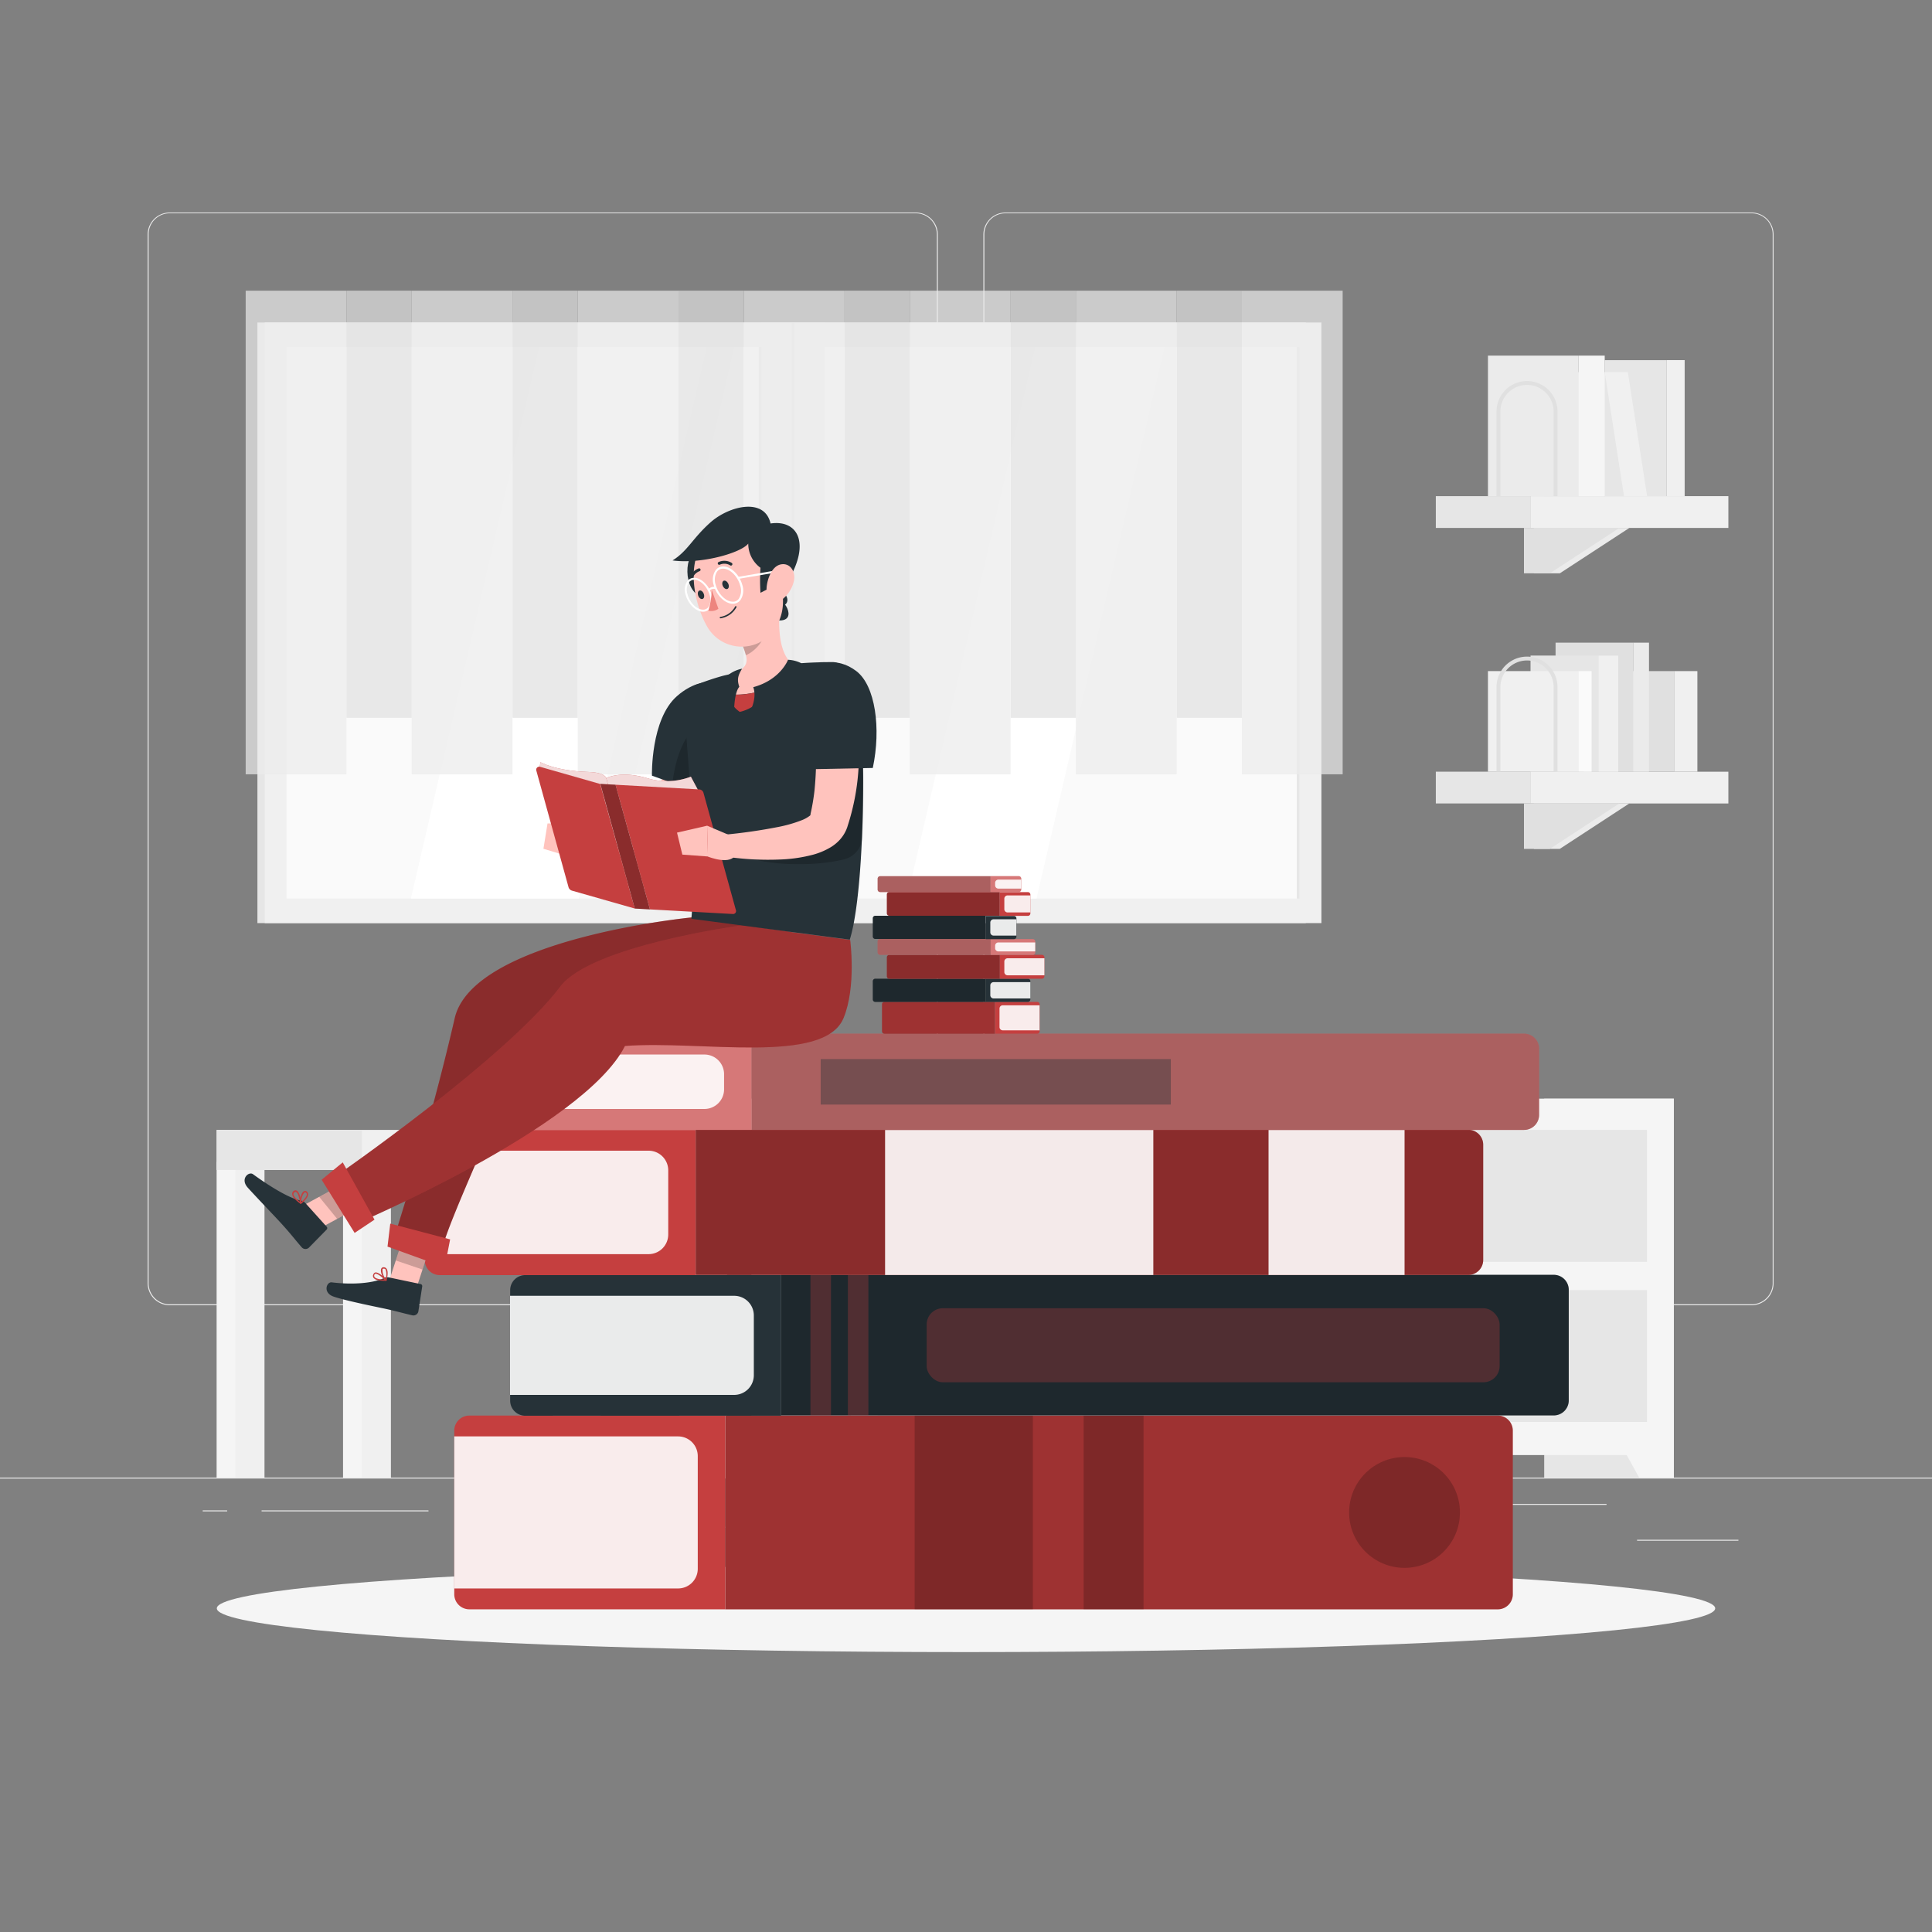 <svg xmlns="http://www.w3.org/2000/svg" viewBox="0 0 500 500"><rect x="0" y="0" width="500" height="500" fill="#808080" stroke="none"/><g id="freepik--background-complete--inject-11"><rect y="382.4" width="500" height="0.25" style="fill:#ebebeb"></rect><rect x="423.67" y="398.49" width="26.23" height="0.25" style="fill:#ebebeb"></rect><rect x="322.53" y="395.24" width="34.23" height="0.25" style="fill:#ebebeb"></rect><rect x="389.33" y="389.21" width="26.44" height="0.25" style="fill:#ebebeb"></rect><rect x="67.7" y="390.89" width="43.19" height="0.25" style="fill:#ebebeb"></rect><rect x="52.46" y="390.89" width="6.33" height="0.25" style="fill:#ebebeb"></rect><rect x="131.47" y="395.11" width="56.2" height="0.25" style="fill:#ebebeb"></rect><path d="M237,337.8H43.91a5.71,5.71,0,0,1-5.7-5.71V60.66A5.71,5.71,0,0,1,43.91,55H237a5.71,5.71,0,0,1,5.71,5.71V332.09A5.71,5.71,0,0,1,237,337.8ZM43.91,55.2a5.46,5.46,0,0,0-5.45,5.46V332.09a5.46,5.46,0,0,0,5.45,5.46H237a5.47,5.47,0,0,0,5.46-5.46V60.66A5.47,5.47,0,0,0,237,55.2Z" style="fill:#ebebeb"></path><path d="M453.31,337.8H260.21a5.72,5.72,0,0,1-5.71-5.71V60.66A5.72,5.72,0,0,1,260.21,55h193.1A5.71,5.71,0,0,1,459,60.66V332.09A5.71,5.71,0,0,1,453.31,337.8ZM260.21,55.2a5.47,5.47,0,0,0-5.46,5.46V332.09a5.47,5.47,0,0,0,5.46,5.46h193.1a5.47,5.47,0,0,0,5.46-5.46V60.66a5.47,5.47,0,0,0-5.46-5.46Z" style="fill:#ebebeb"></path><rect x="66.62" y="83.46" width="271.32" height="155.44" style="fill:#e6e6e6"></rect><rect x="68.51" y="83.46" width="273.47" height="155.44" style="fill:#f0f0f0"></rect><rect x="133.87" y="30.09" width="142.75" height="262.17" transform="translate(366.42 -44.07) rotate(90)" style="fill:#fafafa"></rect><polygon points="106.34 232.55 139.49 89.8 182.96 89.8 149.8 232.55 106.34 232.55" style="fill:#fff"></polygon><polygon points="156.84 232.55 189.99 89.8 209.62 89.8 176.47 232.55 156.84 232.55" style="fill:#fff"></polygon><polygon points="234.72 232.55 267.88 89.8 301.41 89.8 268.25 232.55 234.72 232.55" style="fill:#fff"></polygon><rect x="264.6" y="160.82" width="142.75" height="0.72" transform="translate(497.15 -174.79) rotate(90)" style="fill:#e6e6e6"></rect><rect x="197.1" y="83.46" width="16.3" height="155.44" style="fill:#f0f0f0"></rect><rect x="125.36" y="160.82" width="142.75" height="0.72" transform="translate(357.92 -35.56) rotate(90)" style="fill:#e6e6e6"></rect><rect x="204.96" y="83.46" width="0.57" height="155.44" style="fill:#e6e6e6"></rect><g style="opacity:0.7"><rect x="321.4" y="75.22" width="26.08" height="125.16" transform="translate(668.88 275.61) rotate(180)" style="fill:#ebebeb"></rect><rect x="304.51" y="75.22" width="16.89" height="110.55" style="fill:#e0e0e0"></rect><rect x="278.43" y="75.22" width="26.08" height="125.16" transform="translate(582.94 275.61) rotate(180)" style="fill:#ebebeb"></rect><rect x="261.54" y="75.22" width="16.89" height="110.55" style="fill:#e0e0e0"></rect><rect x="235.46" y="75.22" width="26.08" height="125.16" transform="translate(497 275.61) rotate(180)" style="fill:#ebebeb"></rect><rect x="218.57" y="75.22" width="16.89" height="110.55" style="fill:#e0e0e0"></rect><rect x="192.49" y="75.22" width="26.08" height="125.16" transform="translate(411.06 275.61) rotate(180)" style="fill:#ebebeb"></rect><rect x="175.6" y="75.22" width="16.89" height="110.55" style="fill:#e0e0e0"></rect><rect x="149.52" y="75.22" width="26.08" height="125.16" transform="translate(325.12 275.61) rotate(180)" style="fill:#ebebeb"></rect><rect x="132.63" y="75.22" width="16.89" height="110.55" style="fill:#e0e0e0"></rect><rect x="106.55" y="75.22" width="26.08" height="125.16" transform="translate(239.18 275.61) rotate(180)" style="fill:#ebebeb"></rect><rect x="63.58" y="75.22" width="26.08" height="125.16" transform="translate(153.24 275.61) rotate(180)" style="fill:#ebebeb"></rect><rect x="89.66" y="75.22" width="16.89" height="110.55" style="fill:#e0e0e0"></rect></g><rect x="399.64" y="284.33" width="33.55" height="98.07" style="fill:#e6e6e6"></rect><polygon points="424.22 382.4 433.18 382.4 433.18 365.48 414.83 365.48 424.22 382.4" style="fill:#f5f5f5"></polygon><rect x="194.46" y="284.33" width="33.55" height="98.07" style="fill:#e6e6e6"></rect><rect x="220.19" y="284.33" width="212.99" height="92.24" style="fill:#f5f5f5"></rect><polygon points="229.14 382.4 220.19 382.4 220.19 365.48 238.54 365.48 229.14 382.4" style="fill:#f5f5f5"></polygon><rect x="227.14" y="292.42" width="199.1" height="34.14" style="fill:#e6e6e6"></rect><rect x="227.14" y="333.87" width="199.1" height="34.14" style="fill:#e6e6e6"></rect><rect x="396.04" y="128.41" width="51.27" height="8.22" transform="translate(843.34 265.04) rotate(180)" style="fill:#f0f0f0"></rect><rect x="371.59" y="128.41" width="24.45" height="8.22" style="fill:#e6e6e6"></rect><polygon points="396.98 136.63 421.67 136.63 403.67 148.38 396.98 148.38 396.98 136.63" style="fill:#ebebeb"></polygon><polygon points="394.4 136.63 419.09 136.63 401.09 148.38 394.4 148.38 394.4 136.63" style="fill:#e0e0e0"></polygon><rect x="415.3" y="93.2" width="16.05" height="35.2" transform="translate(846.65 221.61) rotate(180)" style="fill:#e6e6e6"></rect><rect x="431.35" y="93.2" width="4.64" height="35.2" style="fill:#f0f0f0"></rect><polygon points="394.62 96.31 415.3 96.31 420.29 128.41 399.6 128.41 394.62 96.31" style="fill:#e6e6e6"></polygon><polygon points="421.28 96.31 415.3 96.31 420.29 128.41 426.27 128.41 421.28 96.31" style="fill:#f0f0f0"></polygon><rect x="385.08" y="92.03" width="23.44" height="36.38" transform="translate(793.6 220.44) rotate(180)" style="fill:#ebebeb"></rect><rect x="408.52" y="92.03" width="6.78" height="36.38" style="fill:#f5f5f5"></rect><path d="M403.08,128.41h-1v-21.9a6.89,6.89,0,1,0-13.78,0v21.9h-1v-21.9a7.89,7.89,0,1,1,15.78,0Z" style="fill:#e0e0e0"></path><rect x="396.04" y="199.71" width="51.27" height="8.22" transform="translate(843.34 407.65) rotate(180)" style="fill:#f0f0f0"></rect><rect x="371.59" y="199.71" width="24.45" height="8.22" style="fill:#e6e6e6"></rect><polygon points="396.98 207.93 421.67 207.93 403.67 219.69 396.98 219.69 396.98 207.93" style="fill:#ebebeb"></polygon><polygon points="394.4 207.93 419.09 207.93 401.09 219.69 394.4 219.69 394.4 207.93" style="fill:#e0e0e0"></polygon><rect x="409.83" y="173.68" width="23.44" height="26.03" transform="translate(843.1 373.39) rotate(180)" style="fill:#e0e0e0"></rect><rect x="433.27" y="173.68" width="6.01" height="26.03" style="fill:#f0f0f0"></rect><rect x="402.58" y="166.32" width="20.09" height="33.39" transform="translate(825.25 366.03) rotate(180)" style="fill:#e0e0e0"></rect><rect x="422.67" y="166.32" width="4.09" height="33.39" style="fill:#ebebeb"></rect><rect x="396.1" y="169.67" width="17.61" height="30.05" transform="translate(809.81 369.38) rotate(180)" style="fill:#e6e6e6"></rect><rect x="413.71" y="169.67" width="5.09" height="30.05" style="fill:#f0f0f0"></rect><rect x="385.08" y="173.68" width="23.44" height="26.03" transform="translate(793.6 373.39) rotate(180)" style="fill:#f0f0f0"></rect><rect x="408.52" y="173.68" width="3.39" height="26.03" style="fill:#fafafa"></rect><path d="M403.08,199.71h-1V177.82a6.89,6.89,0,0,0-13.78,0v21.89h-1V177.82a7.89,7.89,0,0,1,15.78,0Z" style="fill:#e0e0e0"></path><rect x="143.07" y="300.72" width="8.63" height="81.68" style="fill:#f5f5f5"></rect><rect x="147.95" y="300.72" width="7.51" height="81.68" style="fill:#f0f0f0"></rect><rect x="56.06" y="300.72" width="8.63" height="81.68" style="fill:#f5f5f5"></rect><rect x="60.94" y="300.72" width="7.51" height="81.68" style="fill:#f0f0f0"></rect><rect x="175.79" y="300.72" width="8.63" height="81.68" style="fill:#f5f5f5"></rect><rect x="180.66" y="300.72" width="7.51" height="81.68" style="fill:#f0f0f0"></rect><rect x="88.78" y="300.72" width="8.63" height="81.68" style="fill:#f5f5f5"></rect><rect x="56.06" y="292.42" width="132.11" height="10.36" transform="translate(244.24 595.2) rotate(180)" style="fill:#f0f0f0"></rect><rect x="56.06" y="292.42" width="37.59" height="10.36" transform="translate(149.72 595.2) rotate(180)" style="fill:#e6e6e6"></rect><rect x="93.66" y="300.72" width="7.51" height="81.68" style="fill:#f0f0f0"></rect></g><g id="freepik--Shadow--inject-11"><ellipse id="freepik--path--inject-11" cx="250" cy="416.24" rx="193.89" ry="11.32" style="fill:#f5f5f5"></ellipse></g><g id="freepik--Books--inject-11"><path d="M191.56,366.35H391.5a0,0,0,0,1,0,0v50.14a0,0,0,0,1,0,0H191.56a3.88,3.88,0,0,1-3.88-3.88V370.23A3.88,3.88,0,0,1,191.56,366.35Z" transform="translate(579.19 782.84) rotate(180)" style="fill:#C53F3F"></path><path d="M191.56,366.35H391.5a0,0,0,0,1,0,0v50.14a0,0,0,0,1,0,0H191.56a3.88,3.88,0,0,1-3.88-3.88V370.23A3.88,3.88,0,0,1,191.56,366.35Z" transform="translate(579.19 782.84) rotate(180)" style="opacity:0.2"></path><rect x="236.7" y="366.35" width="30.59" height="50.14" transform="translate(504 782.84) rotate(180)" style="opacity:0.2"></rect><rect x="280.44" y="366.35" width="15.51" height="50.14" transform="translate(576.39 782.84) rotate(180)" style="opacity:0.2"></rect><path d="M121.46,366.35h66.22a0,0,0,0,1,0,0v50.14a0,0,0,0,1,0,0H121.46a3.9,3.9,0,0,1-3.9-3.9V370.25A3.9,3.9,0,0,1,121.46,366.35Z" style="fill:#C53F3F"></path><path d="M117.56,371.74h57.93a5.09,5.09,0,0,1,5.09,5.09V406a5.09,5.09,0,0,1-5.09,5.09H117.56a0,0,0,0,1,0,0V371.74A0,0,0,0,1,117.56,371.74Z" style="fill:#fff;opacity:0.9"></path><circle cx="363.49" cy="391.42" r="14.34" style="opacity:0.2"></circle><path d="M206,330H406a0,0,0,0,1,0,0v36.39a0,0,0,0,1,0,0H206a3.88,3.88,0,0,1-3.88-3.88V333.84A3.88,3.88,0,0,1,206,330Z" transform="translate(608.11 696.31) rotate(180)" style="fill:#263238"></path><path d="M206,330H406a0,0,0,0,1,0,0v36.39a0,0,0,0,1,0,0H206a3.88,3.88,0,0,1-3.88-3.88V333.84A3.88,3.88,0,0,1,206,330Z" transform="translate(608.11 696.31) rotate(180)" style="opacity:0.2"></path><path d="M135.93,330h66.22a0,0,0,0,1,0,0v36.39a0,0,0,0,1,0,0H135.93a3.9,3.9,0,0,1-3.9-3.9V333.86A3.9,3.9,0,0,1,135.93,330Z" style="fill:#263238"></path><path d="M132,335.35H190a5.09,5.09,0,0,1,5.09,5.09v15.45A5.09,5.09,0,0,1,190,361H132a0,0,0,0,1,0,0V335.35A0,0,0,0,1,132,335.35Z" style="fill:#fff;opacity:0.9"></path><rect x="239.83" y="338.58" width="148.28" height="19.16" rx="4.19" transform="translate(627.93 696.31) rotate(180)" style="fill:#C53F3F;opacity:0.3"></rect><rect x="209.74" y="329.96" width="5.31" height="36.39" transform="translate(424.79 696.31) rotate(180)" style="fill:#C53F3F;opacity:0.3"></rect><rect x="219.44" y="329.96" width="5.31" height="36.39" transform="translate(444.18 696.31) rotate(180)" style="fill:#C53F3F;opacity:0.3"></rect><path d="M183.92,292.42H383.85a0,0,0,0,1,0,0V330a0,0,0,0,1,0,0H183.92a3.88,3.88,0,0,1-3.88-3.88V296.3A3.88,3.88,0,0,1,183.92,292.42Z" transform="translate(563.89 622.38) rotate(180)" style="fill:#C53F3F"></path><path d="M183.92,292.42H383.85a0,0,0,0,1,0,0V330a0,0,0,0,1,0,0H183.92a3.88,3.88,0,0,1-3.88-3.88V296.3A3.88,3.88,0,0,1,183.92,292.42Z" transform="translate(563.89 622.38) rotate(180)" style="opacity:0.3"></path><rect x="229.05" y="292.42" width="69.42" height="37.54" transform="translate(527.53 622.38) rotate(180)" style="fill:#fff;opacity:0.9"></rect><rect x="328.29" y="292.42" width="35.2" height="37.54" transform="translate(691.79 622.38) rotate(180)" style="fill:#fff;opacity:0.9"></rect><path d="M113.82,292.42H180a0,0,0,0,1,0,0V330a0,0,0,0,1,0,0H113.82a3.9,3.9,0,0,1-3.9-3.9V296.32A3.9,3.9,0,0,1,113.82,292.42Z" style="fill:#C53F3F"></path><path d="M109.92,297.8h57.93a5.09,5.09,0,0,1,5.09,5.09v16.59a5.09,5.09,0,0,1-5.09,5.09H109.92a0,0,0,0,1,0,0V297.8A0,0,0,0,1,109.92,297.8Z" style="fill:#fff;opacity:0.9"></path><path d="M198.38,267.52H398.31a0,0,0,0,1,0,0v24.9a0,0,0,0,1,0,0H198.38a3.88,3.88,0,0,1-3.88-3.88V271.4A3.88,3.88,0,0,1,198.38,267.52Z" transform="translate(592.81 559.94) rotate(180)" style="fill:#C53F3F"></path><path d="M198.38,267.52H398.31a0,0,0,0,1,0,0v24.9a0,0,0,0,1,0,0H198.38a3.88,3.88,0,0,1-3.88-3.88V271.4A3.88,3.88,0,0,1,198.38,267.52Z" transform="translate(592.81 559.94) rotate(180)" style="fill:#fff;opacity:0.3"></path><path d="M198.38,267.52H398.31a0,0,0,0,1,0,0v24.9a0,0,0,0,1,0,0H198.38a3.88,3.88,0,0,1-3.88-3.88V271.4A3.88,3.88,0,0,1,198.38,267.52Z" transform="translate(592.81 559.94) rotate(180)" style="opacity:0.2"></path><path d="M128.28,267.52H194.5a0,0,0,0,1,0,0v24.9a0,0,0,0,1,0,0H128.28a3.9,3.9,0,0,1-3.9-3.9v-17.1A3.9,3.9,0,0,1,128.28,267.52Z" style="fill:#C53F3F"></path><path d="M128.28,267.52H194.5a0,0,0,0,1,0,0v24.9a0,0,0,0,1,0,0H128.28a3.9,3.9,0,0,1-3.9-3.9v-17.1A3.9,3.9,0,0,1,128.28,267.52Z" style="fill:#fff;opacity:0.3"></path><path d="M124.38,272.91H182.3a5.09,5.09,0,0,1,5.09,5.09v4A5.09,5.09,0,0,1,182.3,287H124.38a0,0,0,0,1,0,0V272.91A0,0,0,0,1,124.38,272.91Z" style="fill:#fff;opacity:0.9"></path><rect x="212.4" y="274.08" width="90.62" height="11.77" transform="translate(515.41 559.94) rotate(180)" style="fill:#263238;opacity:0.4"></rect><path d="M228.9,259.28h28.59a0,0,0,0,1,0,0v8.25a0,0,0,0,1,0,0H228.9a.64.64,0,0,1-.64-.64v-7A.64.64,0,0,1,228.9,259.28Z" style="fill:#C53F3F"></path><path d="M228.9,259.28h28.59a0,0,0,0,1,0,0v8.25a0,0,0,0,1,0,0H228.9a.64.64,0,0,1-.64-.64v-7A.64.64,0,0,1,228.9,259.28Z" style="opacity:0.2"></path><path d="M258.14,259.28H269a0,0,0,0,1,0,0v8.25a0,0,0,0,1,0,0h-10.9a.64.64,0,0,1-.64-.64v-7A.64.64,0,0,1,258.14,259.28Z" transform="translate(526.53 526.82) rotate(180)" style="fill:#C53F3F"></path><path d="M258.66,260.17h9.53a.84.84,0,0,1,.84.84v4.8a.84.84,0,0,1-.84.84h-9.53a0,0,0,0,1,0,0v-6.48A0,0,0,0,1,258.66,260.17Z" transform="translate(527.7 526.82) rotate(180)" style="fill:#fff;opacity:0.9"></path><path d="M226.52,253.29h28.59a0,0,0,0,1,0,0v6a0,0,0,0,1,0,0H226.52a.64.64,0,0,1-.64-.64v-4.71A.64.64,0,0,1,226.52,253.29Z" style="fill:#263238"></path><path d="M226.52,253.29h28.59a0,0,0,0,1,0,0v6a0,0,0,0,1,0,0H226.52a.64.64,0,0,1-.64-.64v-4.71A.64.64,0,0,1,226.52,253.29Z" style="opacity:0.2"></path><path d="M255.76,253.29h10.9a0,0,0,0,1,0,0v6a0,0,0,0,1,0,0h-10.9a.64.64,0,0,1-.64-.64v-4.71A.64.64,0,0,1,255.76,253.29Z" transform="translate(521.77 512.58) rotate(180)" style="fill:#263238"></path><path d="M256.28,254.18h9.53a.84.84,0,0,1,.84.84v2.54a.84.84,0,0,1-.84.84h-9.53a0,0,0,0,1,0,0v-4.22A0,0,0,0,1,256.28,254.18Z" transform="translate(522.94 512.58) rotate(180)" style="fill:#fff;opacity:0.9"></path><path d="M230.16,247.12h28.59a0,0,0,0,1,0,0v6.18a0,0,0,0,1,0,0H230.16a.64.64,0,0,1-.64-.64v-4.9A.64.64,0,0,1,230.16,247.12Z" style="fill:#C53F3F"></path><path d="M230.16,247.12h28.59a0,0,0,0,1,0,0v6.18a0,0,0,0,1,0,0H230.16a.64.64,0,0,1-.64-.64v-4.9A.64.64,0,0,1,230.16,247.12Z" style="opacity:0.3"></path><path d="M259.39,247.12h10.9a0,0,0,0,1,0,0v6.18a0,0,0,0,1,0,0h-10.9a.64.64,0,0,1-.64-.64v-4.89A.64.64,0,0,1,259.39,247.12Z" transform="translate(529.04 500.41) rotate(180)" style="fill:#C53F3F"></path><path d="M259.92,248h9.53a.84.84,0,0,1,.84.84v2.73a.84.84,0,0,1-.84.84h-9.53a0,0,0,0,1,0,0V248A0,0,0,0,1,259.92,248Z" transform="translate(530.21 500.41) rotate(180)" style="fill:#fff;opacity:0.9"></path><path d="M227.78,243h28.59a0,0,0,0,1,0,0v4.1a0,0,0,0,1,0,0H227.78a.64.64,0,0,1-.64-.64v-2.82A.64.64,0,0,1,227.78,243Z" style="fill:#C53F3F"></path><path d="M227.78,243h28.59a0,0,0,0,1,0,0v4.1a0,0,0,0,1,0,0H227.78a.64.64,0,0,1-.64-.64v-2.82A.64.64,0,0,1,227.78,243Z" style="fill:#fff;opacity:0.3"></path><path d="M227.78,243h28.59a0,0,0,0,1,0,0v4.1a0,0,0,0,1,0,0H227.78a.64.64,0,0,1-.64-.64v-2.82A.64.64,0,0,1,227.78,243Z" style="opacity:0.2"></path><path d="M257,243h10.9a0,0,0,0,1,0,0v4.1a0,0,0,0,1,0,0H257a.64.64,0,0,1-.64-.64v-2.81A.64.64,0,0,1,257,243Z" transform="translate(524.28 490.14) rotate(180)" style="fill:#C53F3F"></path><path d="M257,243h10.9a0,0,0,0,1,0,0v4.1a0,0,0,0,1,0,0H257a.64.64,0,0,1-.64-.64v-2.81A.64.64,0,0,1,257,243Z" transform="translate(524.28 490.14) rotate(180)" style="fill:#fff;opacity:0.3"></path><path d="M257.54,243.91h9.53a.84.84,0,0,1,.84.84v.65a.84.84,0,0,1-.84.84h-9.53a0,0,0,0,1,0,0v-2.32A0,0,0,0,1,257.54,243.91Z" transform="translate(525.45 490.14) rotate(180)" style="fill:#fff;opacity:0.9"></path><path d="M226.52,237h28.59a0,0,0,0,1,0,0v6a0,0,0,0,1,0,0H226.52a.64.64,0,0,1-.64-.64v-4.71A.64.64,0,0,1,226.52,237Z" style="fill:#263238"></path><path d="M226.52,237h28.59a0,0,0,0,1,0,0v6a0,0,0,0,1,0,0H226.52a.64.64,0,0,1-.64-.64v-4.71A.64.64,0,0,1,226.52,237Z" style="opacity:0.2"></path><path d="M255.76,237H263a0,0,0,0,1,0,0v6a0,0,0,0,1,0,0h-7.27a.64.64,0,0,1-.64-.64v-4.71A.64.64,0,0,1,255.76,237Z" transform="translate(518.14 480.05) rotate(180)" style="fill:#263238"></path><path d="M256.28,237.92h5.9a.84.84,0,0,1,.84.84v2.54a.84.84,0,0,1-.84.84h-5.9a0,0,0,0,1,0,0v-4.22A0,0,0,0,1,256.28,237.92Z" transform="translate(519.31 480.05) rotate(180)" style="fill:#fff;opacity:0.9"></path><path d="M230.16,230.85h28.59a0,0,0,0,1,0,0V237a0,0,0,0,1,0,0H230.16a.64.64,0,0,1-.64-.64v-4.9A.64.64,0,0,1,230.16,230.85Z" style="fill:#C53F3F"></path><path d="M230.16,230.85h28.59a0,0,0,0,1,0,0V237a0,0,0,0,1,0,0H230.16a.64.64,0,0,1-.64-.64v-4.9A.64.64,0,0,1,230.16,230.85Z" style="opacity:0.3"></path><path d="M259.39,230.85h7.27a0,0,0,0,1,0,0V237a0,0,0,0,1,0,0h-7.27a.64.64,0,0,1-.64-.64v-4.89A.64.64,0,0,1,259.39,230.85Z" transform="translate(525.41 467.88) rotate(180)" style="fill:#C53F3F"></path><path d="M259.92,231.74h5.9a.84.84,0,0,1,.84.84v2.73a.84.84,0,0,1-.84.84h-5.9a0,0,0,0,1,0,0v-4.41A0,0,0,0,1,259.92,231.74Z" transform="translate(526.58 467.88) rotate(180)" style="fill:#fff;opacity:0.9"></path><path d="M227.78,226.76h28.59a0,0,0,0,1,0,0v4.1a0,0,0,0,1,0,0H227.78a.64.64,0,0,1-.64-.64v-2.82A.64.64,0,0,1,227.78,226.76Z" style="fill:#C53F3F"></path><path d="M227.78,226.76h28.59a0,0,0,0,1,0,0v4.1a0,0,0,0,1,0,0H227.78a.64.64,0,0,1-.64-.64v-2.82A.64.64,0,0,1,227.78,226.76Z" style="fill:#fff;opacity:0.3"></path><path d="M227.78,226.76h28.59a0,0,0,0,1,0,0v4.1a0,0,0,0,1,0,0H227.78a.64.64,0,0,1-.64-.64v-2.82A.64.64,0,0,1,227.78,226.76Z" style="opacity:0.2"></path><path d="M257,226.76h7.27a0,0,0,0,1,0,0v4.1a0,0,0,0,1,0,0H257a.64.64,0,0,1-.64-.64V227.4A.64.64,0,0,1,257,226.76Z" transform="translate(520.65 457.61) rotate(180)" style="fill:#C53F3F"></path><path d="M257,226.76h7.27a0,0,0,0,1,0,0v4.1a0,0,0,0,1,0,0H257a.64.64,0,0,1-.64-.64V227.4A.64.64,0,0,1,257,226.76Z" transform="translate(520.65 457.61) rotate(180)" style="fill:#fff;opacity:0.3"></path><path d="M257.54,227.64h5.9a.84.84,0,0,1,.84.84v.65a.84.84,0,0,1-.84.84h-5.9a0,0,0,0,1,0,0v-2.32A0,0,0,0,1,257.54,227.64Z" transform="translate(521.82 457.61) rotate(180)" style="fill:#fff;opacity:0.9"></path></g><g id="freepik--Character--inject-11"><polygon points="106.75 336.5 100.15 333.19 105.51 316.79 112.11 320.1 106.75 336.5" style="fill:#ffc3bd"></polygon><path d="M100.73,330.61l8.1,1.7a.54.54,0,0,1,.44.61l-1,6.49a1.3,1.3,0,0,1-1.53,1c-2.81-.64-4.13-1.09-7.69-1.84-2.19-.46-9.76-2-12.68-3s-1.85-3.87-.52-3.7c6,.74,11.13.07,13.5-1.1A2.1,2.1,0,0,1,100.73,330.61Z" style="fill:#263238"></path><polygon points="112.11 320.11 105.51 316.8 102.44 326.21 109.35 328.56 112.11 320.11" style="opacity:0.2"></polygon><path d="M179,237.43s-56.59,5.48-61.32,26.09c-6.81,29.61-16,57.75-16,57.75l12.66,2.23c1.94-8.43,16.37-38,23.14-57.93,15.33-2.29,56.31,6.41,62.45-5.25a44.31,44.31,0,0,0,4.89-19.11Z" style="fill:#C53F3F"></path><path d="M179,237.43s-56.59,5.48-61.32,26.09c-6.81,29.61-16,57.75-16,57.75l12.66,2.23c1.94-8.43,16.37-38,23.14-57.93,15.33-2.29,56.31,6.41,62.45-5.25a44.31,44.31,0,0,0,4.89-19.11Z" style="opacity:0.3"></path><polygon points="115.09 327.98 100.29 322.62 101 316.67 116.49 320.75 115.09 327.98" style="fill:#C53F3F"></polygon><path d="M97.91,331.33a8.61,8.61,0,0,0,2,.14.18.18,0,0,0,.16-.1.19.19,0,0,0,0-.18c-.2-.21-2-2-2.9-1.88a.67.67,0,0,0-.5.4.94.94,0,0,0,0,1A2,2,0,0,0,97.91,331.33Zm1.56-.2c-1.34,0-2.28-.25-2.55-.66a.6.6,0,0,1,0-.62.29.29,0,0,1,.23-.2C97.68,329.56,98.75,330.42,99.47,331.13Z" style="fill:#C53F3F"></path><path d="M99.85,331.47h.08a.17.17,0,0,0,.11-.12c0-.08.63-2.13,0-3a.85.85,0,0,0-.67-.38.64.64,0,0,0-.71.38c-.33.75.43,2.48,1.05,3.06Zm-.38-3.13a.51.51,0,0,1,.33.22,3.82,3.82,0,0,1,0,2.39A3.44,3.44,0,0,1,99,328.5c0-.09.12-.19.37-.17Z" style="fill:#C53F3F"></path><path d="M185.1,185.62c-.34,3.72-.88,7.22-1.46,10.81s-1.34,7.13-2.27,10.7a76.32,76.32,0,0,1-3.52,10.73,35.07,35.07,0,0,1-2.81,5.47,19.69,19.69,0,0,1-2.11,2.79,13.77,13.77,0,0,1-3.27,2.7l-.42.24-.23.08a11.49,11.49,0,0,1-6.73.22,20.47,20.47,0,0,1-4.72-1.86,30.8,30.8,0,0,1-3.86-2.5c-.6-.45-1.16-.94-1.72-1.43a21.7,21.7,0,0,1-1.66-1.56l3.14-4.55c1.17.38,2.43.87,3.64,1.23s2.41.75,3.56,1a15,15,0,0,0,3.14.44c.89,0,1.52-.24,1.36-.31l-.65.32a8.05,8.05,0,0,0,1.65-2.22,29.25,29.25,0,0,0,1.79-4,81.14,81.14,0,0,0,2.67-9.4c.73-3.27,1.36-6.6,1.91-10s1-6.8,1.46-10.06Z" style="fill:#ffc3bd"></path><path d="M175.22,180.14c-6.88,6-6.5,20.6-6.5,20.6l18.18,6.56c3.85-6,5.74-17.46,5.4-22.38C191.77,177.36,183.38,173,175.22,180.14Z" style="fill:#263238"></path><path d="M192.31,185.2c-3.27-1.57-7.74-1.07-12.16,2.79-4,3.49-5.55,9.92-6.13,14.67l12.88,4.64C190.68,201.4,192.57,190.25,192.31,185.2Z" style="opacity:0.2"></path><polygon points="80.67 319.02 78.47 311.98 93.77 303.68 95.96 310.72 80.67 319.02" style="fill:#ffc3bd"></polygon><path d="M79,311.32l5.54,6.15a.52.52,0,0,1,0,.74l-4.6,4.69a1.3,1.3,0,0,1-1.84-.08c-1.89-2.17-2.69-3.31-5.13-6-1.5-1.66-6.77-7.15-8.84-9.45s.26-4.28,1.34-3.49c4.86,3.53,9.73,6.36,12.34,6.81A2.14,2.14,0,0,1,79,311.32Z" style="fill:#263238"></path><polygon points="95.96 310.72 93.77 303.68 82.61 309.74 87.26 315.45 95.96 310.72" style="opacity:0.2"></polygon><path d="M191.8,239.5S153,244.7,145,255.32c-13.93,18.49-58,49-58,49l4,12.89s60.06-25.33,70.74-46.51c19.62-1.51,51.54,4.95,56.57-7.23,3.35-8.11,1.71-20.22,1.71-20.22Z" style="fill:#C53F3F"></path><path d="M191.8,239.5S153,244.7,145,255.32c-13.93,18.49-58,49-58,49l4,12.89s60.06-25.33,70.74-46.51c19.62-1.51,51.54,4.95,56.57-7.23,3.35-8.11,1.71-20.22,1.71-20.22Z" style="opacity:0.2"></path><polygon points="91.78 319.08 83.24 305.31 88.7 300.82 96.92 315.64 91.78 319.08" style="fill:#C53F3F"></polygon><path d="M76.24,310.24a9.35,9.35,0,0,0,1.51,1.28.17.17,0,0,0,.19,0,.16.16,0,0,0,.08-.17c0-.28-.37-2.79-1.24-3.22a.65.65,0,0,0-.63,0,1,1,0,0,0-.55.78A2,2,0,0,0,76.24,310.24Zm1.38.77c-1.08-.81-1.7-1.55-1.67-2a.62.62,0,0,1,.37-.5.31.31,0,0,1,.31,0C77.09,308.68,77.45,310,77.62,311Z" style="fill:#C53F3F"></path><path d="M77.72,311.5l.07,0a.13.13,0,0,0,.16,0c.08,0,1.76-1.35,1.8-2.38a.92.92,0,0,0-.31-.71.68.68,0,0,0-.81-.11c-.71.41-1.11,2.26-.95,3.1A.2.2,0,0,0,77.72,311.5Zm1.55-2.75a.51.51,0,0,1,.13.37c0,.62-.88,1.48-1.41,1.93a3.47,3.47,0,0,1,.81-2.43.33.33,0,0,1,.41.07Z" style="fill:#C53F3F"></path><path d="M155.39,218.84l-5.88-5.68-4.08,8s7.14,3.91,8.93,2.12Z" style="fill:#ffc3bd"></path><polygon points="141.7 213.1 140.64 219.66 145.43 221.11 149.51 213.16 141.7 213.1" style="fill:#ffc3bd"></polygon><path d="M219.62,175.2c-.74-1.95-2.06-3.88-4.15-3.85-.43,0-3,0-3.46.06-2.4.06-5.4.22-8.3.59a145.81,145.81,0,0,0-16.51,2.87c-2.5.68-4.9,1.53-6.82,2.26l-.07,0a5.37,5.37,0,0,0-3.39,5.53c1,10.57,3.48,39.92,2,55.12l41,5.4c2.46-7.82,3.44-25.73,3.46-40.33C223.46,194.08,222.67,183.17,219.62,175.2Z" style="fill:#263238"></path><path d="M223.24,195.34l-.81.06-5.2,4.5-5.38,18.53-18.48,3.23c4.49,2.27,17.55,2.73,25.27.68a6.15,6.15,0,0,0,4.52-5.72c.19-4.63.28-9.33.28-13.74C223.44,200.49,223.39,197.94,223.24,195.34Z" style="opacity:0.2"></path><path d="M156.89,201.39s3.61-2,10.38-.06A17.46,17.46,0,0,0,178.8,201l2.53,4.74-23,.8Z" style="fill:#C53F3F"></path><path d="M156.89,201.39s3.61-2,10.38-.06A17.46,17.46,0,0,0,178.8,201l2.53,4.74-23,.8Z" style="fill:#fff;opacity:0.8"></path><path d="M156.89,201.39s-.15-1.45-4.52-1.6c-8.79-.29-12.5-2.54-12.5-2.54l-.36,2.27,18.81,7Z" style="fill:#C53F3F"></path><path d="M156.89,201.39s-.15-1.45-4.52-1.6c-8.79-.29-12.5-2.54-12.5-2.54l-.36,2.27,18.81,7Z" style="fill:#fff;opacity:0.8"></path><path d="M164.28,235.13,148,230.49a1.31,1.31,0,0,1-.86-.87l-8.33-30.16a.79.79,0,0,1,1-1l15.51,4.43Z" style="fill:#C53F3F"></path><path d="M189.61,236.54l-21.4-1.19-8.91-32.26L181,204.3a1.21,1.21,0,0,1,1.06.88l8.38,30.32A.77.77,0,0,1,189.61,236.54Z" style="fill:#C53F3F"></path><polygon points="164.28 235.13 168.21 235.35 159.3 203.09 155.37 202.87 164.28 235.13" style="fill:#C53F3F"></polygon><polygon points="164.28 235.13 168.21 235.35 159.3 203.09 155.37 202.87 164.28 235.13" style="opacity:0.3"></polygon><path d="M221.63,182.53c.21,1.44.35,2.66.45,4s.17,2.58.23,3.88c.09,2.58.07,5.17-.09,7.77a59.5,59.5,0,0,1-2.89,15.69c0,.09-.18.52-.3.84a10.3,10.3,0,0,1-.47.94,9.54,9.54,0,0,1-1.12,1.57,10.65,10.65,0,0,1-2.47,2.05,18,18,0,0,1-4.54,1.92,38.28,38.28,0,0,1-8.12,1.23,74.74,74.74,0,0,1-15.28-.85l.26-5.53a139.57,139.57,0,0,0,14-2,35.18,35.18,0,0,0,6.2-1.77,8.37,8.37,0,0,0,2.08-1.15c.21-.18.31-.33.29-.35s-.05,0-.08.07a1,1,0,0,0-.08.11s-.06.18,0,0a57.06,57.06,0,0,0,1.1-6.45c.21-2.22.36-4.47.39-6.75s0-4.58-.1-6.88c-.05-1.15-.11-2.3-.2-3.44l-.14-1.71-.15-1.6Z" style="fill:#ffc3bd"></path><path d="M221.63,173.69c-4.86-3.71-11.57-3.6-14.32,6.17-1.8,6.4-.84,19.28-.84,19.28l19.41-.39C228.05,188.51,226.55,177.45,221.63,173.69Z" style="fill:#263238"></path><path d="M201.8,155.68l-4.08,4.79L192.16,167a19.82,19.82,0,0,1,.87,2.56c1,3.46-2.15,4.16-5,5.91,0,0-4.27,5.65,6,4s11.73-7,11.73-7C201.15,169.34,201.48,161.66,201.8,155.68Z" style="fill:#ffc3bd"></path><path d="M197.12,178.8a25.65,25.65,0,0,1-3.15.69,17.18,17.18,0,0,1-4.16.25l-.24,1.19c-.37.26-.46,1.65,1.88,3.3C193.92,183.72,197.75,181.61,197.12,178.8Z" style="fill:#C53F3F"></path><path d="M203.94,170.75s-1.94,5.19-9,7.09c1,2.75-.64,5.88-.64,5.88s9.85-3.37,11.9-6.74,1.17-5.34,1.17-5.34A8.51,8.51,0,0,0,203.94,170.75Z" style="fill:#263238"></path><path d="M190,183.49s.07-4.3,1.33-5.74c-.66-1.94-.31-3,.71-4.69a8.49,8.49,0,0,0-5.31,3.46C185.38,178.77,186.32,183.55,190,183.49Z" style="fill:#263238"></path><path d="M192.16,167a19.82,19.82,0,0,1,.87,2.56c2.34-.91,5.13-4.06,5-6.6a11.54,11.54,0,0,0-.35-2.49Z" style="opacity:0.2"></path><path d="M178.61,144.2c-1.93,4.05-.27,13.67,8.88,9.84S181.75,137.63,178.61,144.2Z" style="fill:#263238"></path><path d="M198.69,152.61c-.84,1.75-.12,5.91,3.83,4.26S200,149.77,198.69,152.61Z" style="fill:#263238"></path><path d="M199.8,155.41c-1.28,1.46-1.71,5.66,2.55,5.13S201.87,153,199.8,155.41Z" style="fill:#263238"></path><path d="M200.8,144.49c1.66,7.75,3,12.18.31,17.29a10.3,10.3,0,0,1-18.24.12c-3.52-6.32-5.65-17.93.87-23.29A10.43,10.43,0,0,1,200.8,144.49Z" style="fill:#ffc3bd"></path><path d="M199.42,135.48c-1.58-6.88-10.8-4.49-15.5-.33s-5.91,7.43-9.87,9.89c7.31,1,17.66-1.9,19.6-4.36a7.72,7.72,0,0,0,3.16,6.26,51,51,0,0,0,0,6.47l3.34-1.7,3.89-1.56C209.78,140.45,206.39,134.46,199.42,135.48Z" style="fill:#263238"></path><path d="M191.09,149.82a.26.26,0,0,1-.26-.22.26.26,0,0,1,.21-.31l10.84-1.85a.27.27,0,0,1,.31.22.26.26,0,0,1-.22.3l-10.84,1.85Z" style="fill:#fff"></path><path d="M189.64,156.25h0c-2,0-4.2-2.15-4.91-4.76a4.43,4.43,0,0,1,.45-3.89,2.41,2.41,0,0,1,2-1h0c2,0,4.21,2.15,4.92,4.76h0a4.49,4.49,0,0,1-.46,3.9A2.4,2.4,0,0,1,189.64,156.25Zm-2.51-9.08a1.9,1.9,0,0,0-1.55.75,4,4,0,0,0-.36,3.43c.65,2.4,2.63,4.36,4.41,4.37a1.8,1.8,0,0,0,1.56-.75,4,4,0,0,0,.37-3.43c-.65-2.4-2.63-4.36-4.41-4.37Z" style="fill:#fff"></path><path d="M183.45,153a.32.32,0,0,1-.14,0,.26.26,0,0,1-.09-.37,2,2,0,0,1,2-.73.28.28,0,0,1,.2.32.27.27,0,0,1-.32.2s-1-.22-1.47.49A.25.25,0,0,1,183.45,153Z" style="fill:#fff"></path><path d="M205.45,150.42a8.37,8.37,0,0,1-3.29,4.91c-2.17,1.48-3.87-.36-3.78-2.94.08-2.32,1.3-5.88,3.73-6.33S206,148,205.45,150.42Z" style="fill:#ffc3bd"></path><path d="M188.44,151c.29.57.22,1.2-.15,1.4s-.9-.1-1.19-.68-.21-1.2.15-1.4S188.15,150.42,188.44,151Z" style="fill:#263238"></path><path d="M182.1,153.6c.26.59.16,1.21-.22,1.39s-.9-.15-1.15-.74-.15-1.22.23-1.39S181.85,153,182.1,153.6Z" style="fill:#263238"></path><path d="M178.9,150.07a.38.38,0,0,0,.26-.25,3.15,3.15,0,0,1,1.88-2,.38.38,0,0,0,.25-.47.36.36,0,0,0-.46-.25h0a3.85,3.85,0,0,0-2.39,2.54.36.36,0,0,0,.24.47A.34.34,0,0,0,178.9,150.07Z" style="fill:#263238"></path><path d="M181.93,158.31h0c-1.82,0-3.83-2-4.48-4.34a4.08,4.08,0,0,1,.42-3.56,2.19,2.19,0,0,1,1.8-.87h0c1.83,0,3.84,2,4.49,4.34h0a4.08,4.08,0,0,1-.42,3.55A2.19,2.19,0,0,1,181.93,158.31Zm-2.28-8.25a1.67,1.67,0,0,0-1.38.68,3.56,3.56,0,0,0-.33,3.09c.59,2.17,2.37,3.94,4,3.95h0a1.69,1.69,0,0,0,1.39-.67,3.6,3.6,0,0,0,.33-3.09h0c-.59-2.17-2.38-3.94-4-4Z" style="fill:#fff"></path><path d="M184.2,152.68a20.37,20.37,0,0,1-.88,5.36,3.12,3.12,0,0,0,2.6-.49Z" style="fill:#ed847e"></path><path d="M187.22,159.85a5.53,5.53,0,0,0,3.38-2.72.19.19,0,0,0-.1-.25.2.2,0,0,0-.25.09,5.27,5.27,0,0,1-3.82,2.68.2.2,0,0,0-.16.22.19.19,0,0,0,.22.15A5.2,5.2,0,0,0,187.22,159.85Z" style="fill:#263238"></path><path d="M189.36,146.32a.33.33,0,0,0,.13-.13.38.38,0,0,0-.13-.52,3.64,3.64,0,0,0-3.4-.21.37.37,0,0,0-.16.51.38.38,0,0,0,.51.16,2.88,2.88,0,0,1,2.67.19A.35.35,0,0,0,189.36,146.32Z" style="fill:#263238"></path><path d="M189.27,216.35,183,213.69l.21,8s6.21,2.51,7.24-.8Z" style="fill:#ffc3bd"></path><polygon points="175.21 215.48 176.59 221.17 183.22 221.66 183.01 213.69 175.21 215.48" style="fill:#ffc3bd"></polygon></g></svg>